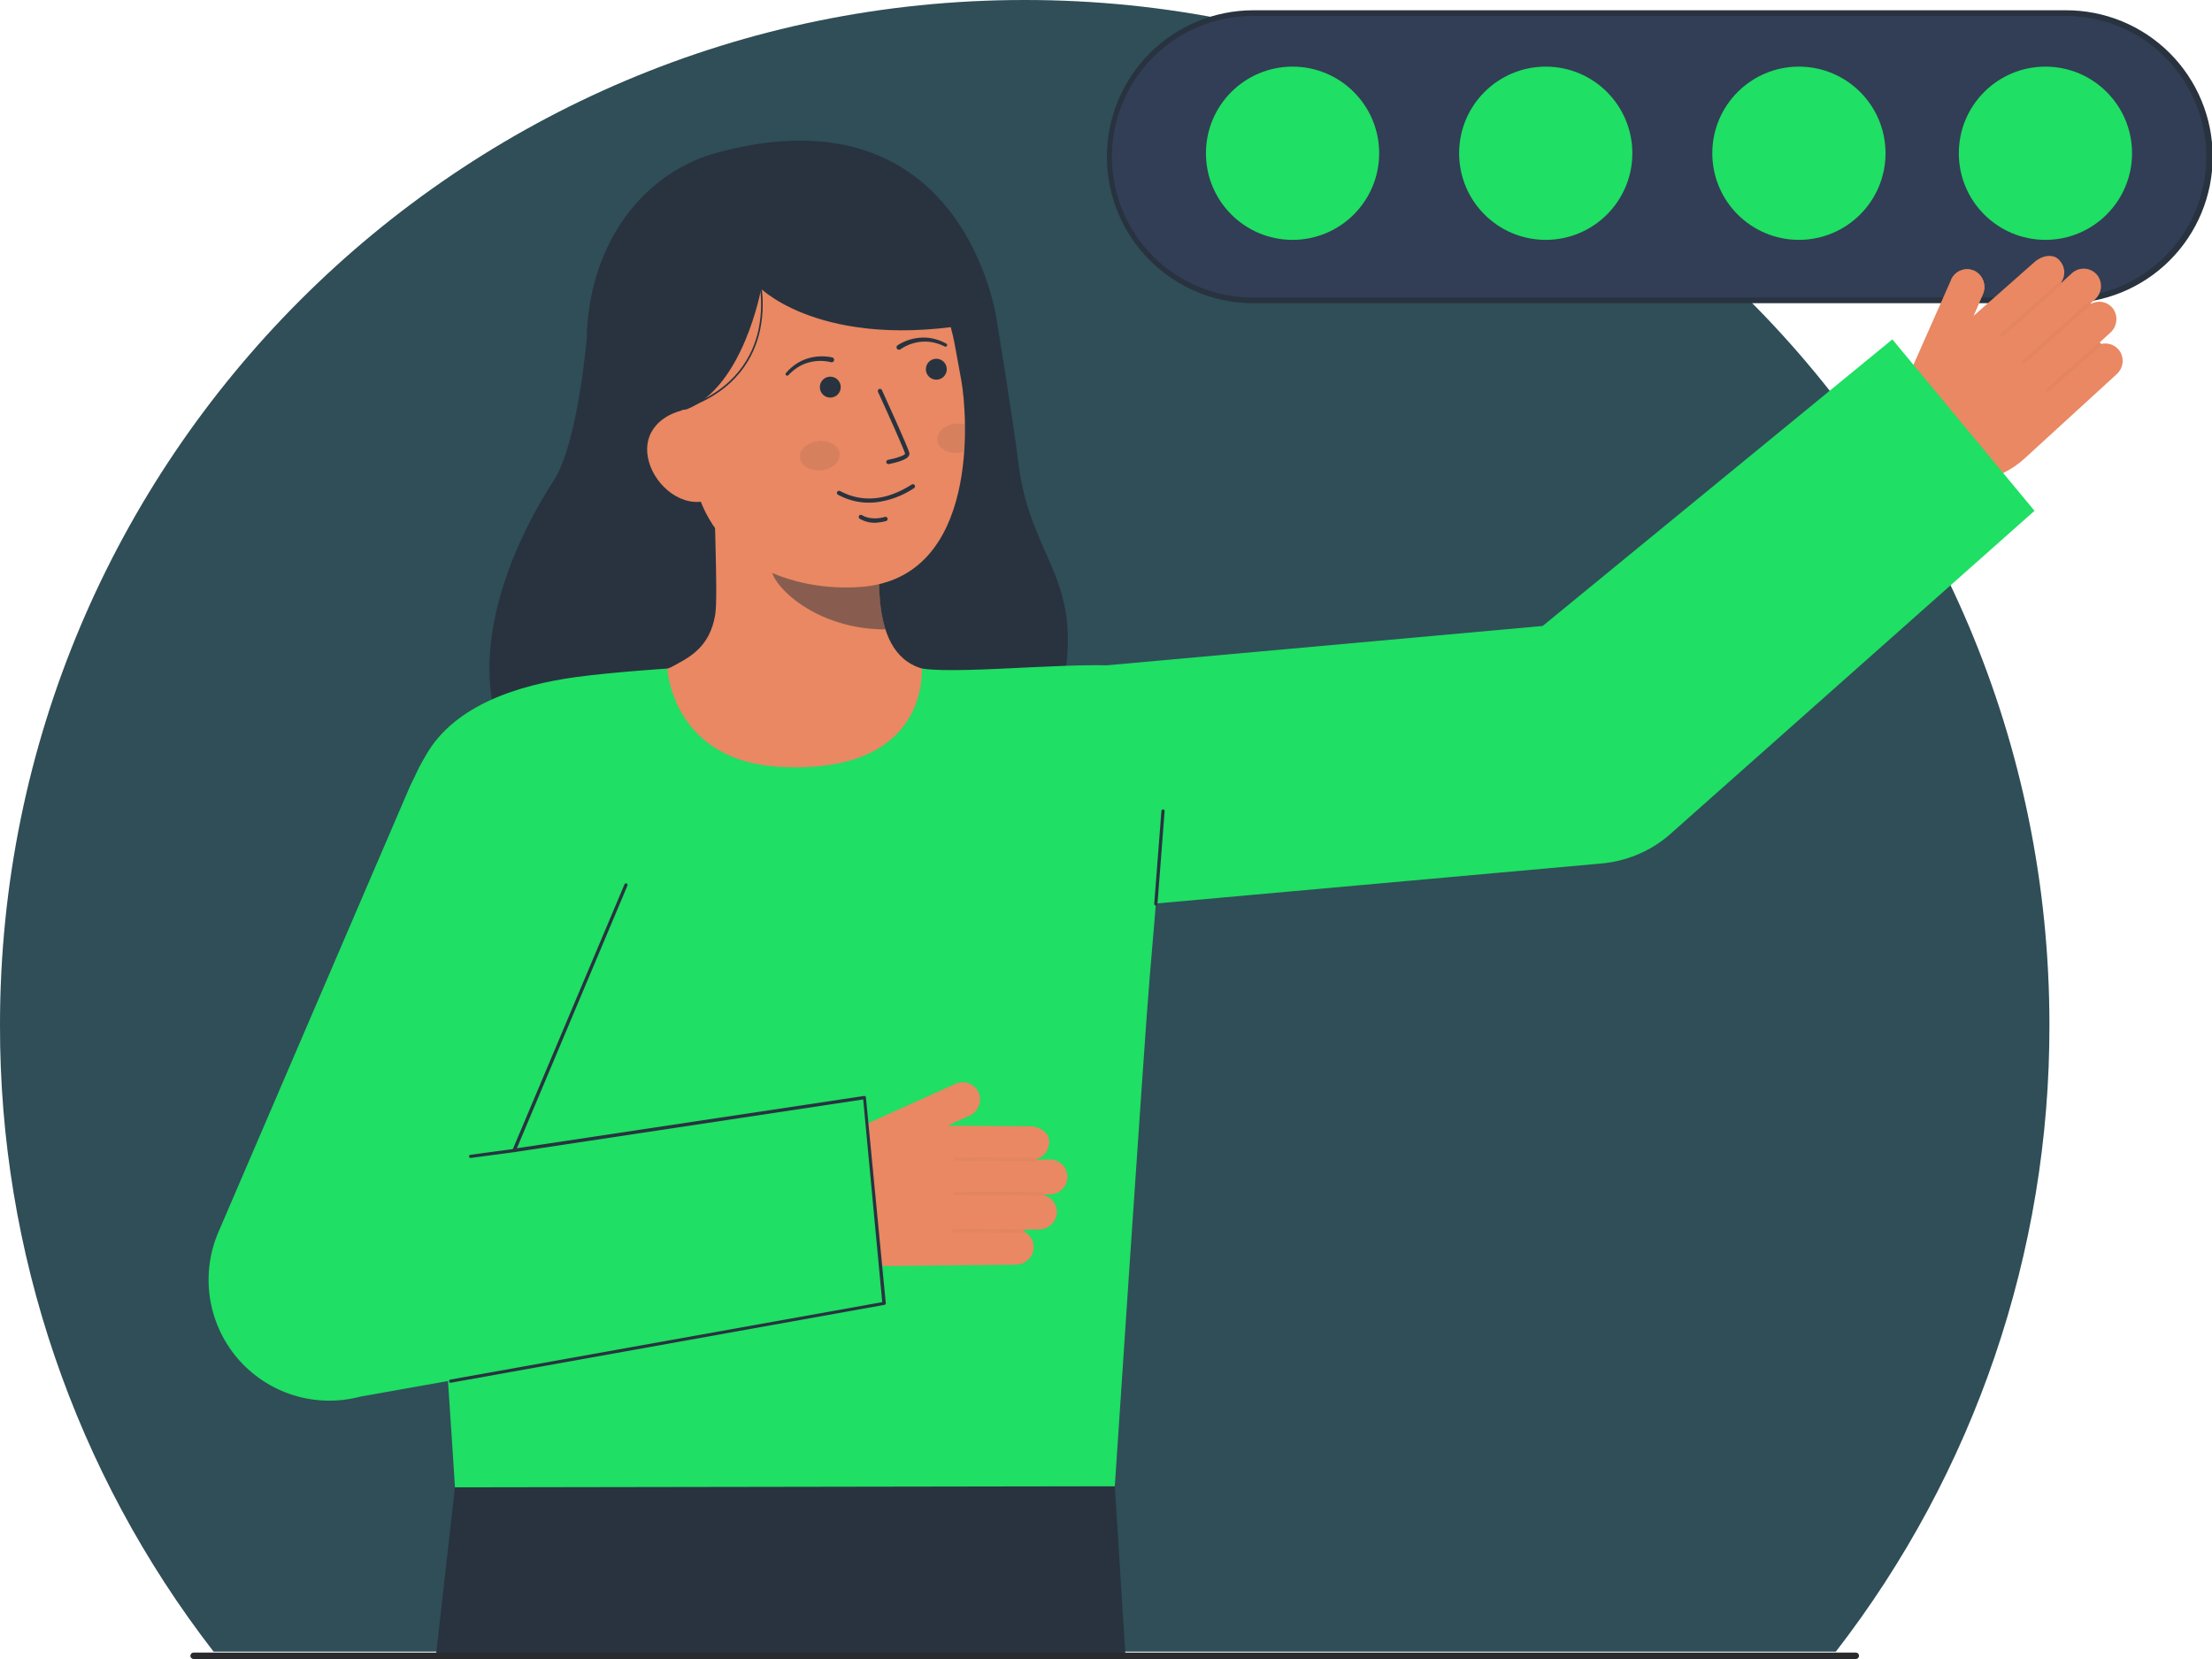 <svg width="332" height="249" viewBox="0 0 332 249" fill="none" xmlns="http://www.w3.org/2000/svg">
<g clip-path="url(#clip0_2_835)">
<path d="M307.598 153.862C307.651 187.898 296.373 220.981 275.542 247.891H32.055C11.225 220.981 -0.053 187.897 -8.70564e-05 153.862C-8.70564e-05 68.884 68.86 0 153.802 0C238.744 0 307.598 68.884 307.598 153.862Z" fill="#313E55"/>
<path opacity="0.1" d="M307.598 153.862C307.651 187.898 296.373 220.981 275.542 247.891H32.055C11.225 220.981 -0.053 187.897 -8.70564e-05 153.862C-8.70564e-05 68.884 68.86 0 153.802 0C238.744 0 307.598 68.884 307.598 153.862Z" fill="#1FDF64"/>
<path d="M310.025 1.968H188.009C176.108 1.968 166.46 11.62 166.46 23.526V23.526C166.46 35.433 176.108 45.085 188.009 45.085H310.025C321.926 45.085 331.574 35.433 331.574 23.526V23.526C331.574 11.62 321.926 1.968 310.025 1.968Z" fill="#313E55"/>
<path d="M310.025 45.51H188.009C182.199 45.483 176.636 43.155 172.537 39.035C168.439 34.915 166.138 29.339 166.138 23.526C166.138 17.713 168.439 12.137 172.537 8.017C176.636 3.898 182.199 1.569 188.009 1.542H310.025C312.92 1.529 315.788 2.087 318.466 3.186C321.144 4.285 323.579 5.902 325.63 7.944C327.682 9.987 329.31 12.415 330.42 15.089C331.531 17.763 332.103 20.63 332.103 23.526C332.103 26.422 331.531 29.289 330.42 31.963C329.31 34.637 327.682 37.065 325.63 39.108C323.579 41.151 321.144 42.768 318.466 43.866C315.788 44.965 312.92 45.524 310.025 45.51ZM188.009 2.393C182.407 2.393 177.034 4.62 173.073 8.583C169.112 12.546 166.886 17.921 166.886 23.525C166.886 29.13 169.112 34.505 173.073 38.468C177.034 42.431 182.407 44.658 188.009 44.658H310.025C315.627 44.658 321 42.431 324.962 38.468C328.923 34.505 331.148 29.13 331.148 23.525C331.148 17.921 328.923 12.546 324.962 8.583C321 4.62 315.627 2.393 310.025 2.393H188.009Z" fill="#28333F"/>
<path d="M88.048 50.938C88.048 50.938 86.735 66.496 83.132 72.085C72.759 88.175 69.514 106.425 79.443 116.166C89.372 125.906 153.779 127.18 159.049 105.274C163.485 86.832 154.704 84.684 152.83 69.372C151.982 62.444 149.569 47.905 149.569 47.905" fill="#28333F"/>
<path d="M143.006 101.522C142.894 101.508 141.66 121.992 117.874 120.206C101.406 118.972 95.535 101.492 95.156 101.492C96.931 101.114 99.921 100.566 100.709 100.145C103.303 98.751 106.51 97.3 107.346 92.263C107.83 89.361 107.011 74.505 107.263 71.566L132.54 77.21C132.187 83.414 129.715 97.798 138.379 100.344C139.822 100.768 141.375 101.154 143.006 101.522Z" fill="#E98862"/>
<path opacity="0.5" d="M132.896 94.468C132.5 93.192 132.245 91.876 132.136 90.543C131.858 87.504 131.913 84.442 132.301 81.415C127.164 80.721 122.324 78.599 118.332 75.291C117.863 77.026 115.281 84.603 115.996 86.251C117.346 89.365 123.693 94.468 132.896 94.468Z" fill="#28333F"/>
<path d="M129.296 88.084C119.315 88.872 106.493 84.655 104.058 71.333L101.86 59.312C99.425 45.99 104.444 33.91 116.983 31.616C129.521 29.322 140.867 38.407 143.303 51.729L144.275 57.052C145.21 62.163 147.105 86.678 129.296 88.084Z" fill="#E98862"/>
<path d="M133.371 69.658L133.395 69.654C133.903 69.557 134.405 69.433 134.9 69.281C135.638 69.048 136.604 68.662 136.483 67.996C136.344 67.237 132.768 59.427 132.362 58.539C132.324 58.464 132.259 58.407 132.18 58.379C132.102 58.351 132.015 58.355 131.939 58.39C131.864 58.425 131.804 58.488 131.774 58.566C131.743 58.643 131.744 58.73 131.777 58.807C133.302 62.133 135.757 67.601 135.85 68.112C135.766 68.348 134.541 68.789 133.28 69.021C133.199 69.037 133.127 69.083 133.079 69.15C133.031 69.218 133.011 69.301 133.022 69.383C133.034 69.465 133.077 69.539 133.142 69.59C133.206 69.641 133.289 69.665 133.371 69.658Z" fill="#28333F"/>
<path d="M131.481 75.392C133.526 75.139 135.482 74.409 137.193 73.26C137.264 73.214 137.315 73.142 137.333 73.058C137.351 72.975 137.335 72.888 137.289 72.816C137.243 72.744 137.171 72.694 137.087 72.676C137.004 72.658 136.917 72.673 136.845 72.719C133.144 75.1 129.478 75.466 126.244 73.778C126.179 73.742 126.111 73.71 126.042 73.682C125.962 73.652 125.874 73.656 125.797 73.692C125.719 73.728 125.659 73.793 125.63 73.873C125.6 73.953 125.604 74.041 125.64 74.119C125.675 74.196 125.741 74.256 125.821 74.286C125.846 74.296 125.888 74.319 125.947 74.35C127.647 75.24 129.574 75.603 131.481 75.392Z" fill="#28333F"/>
<path d="M91.816 63.435L103.055 61.445C111.578 58.056 114.24 43.346 114.24 43.346C114.24 43.346 124.506 53.479 149.569 47.906C149.569 47.906 144.765 12.957 107.728 22.883C95.785 26.083 87.155 38.05 88.122 54.122C88.8 65.383 91.816 63.435 91.816 63.435Z" fill="#28333F"/>
<path d="M105.578 75.249C101.768 75.947 97.933 72.434 97.236 68.622C96.539 64.81 99.244 62.142 103.055 61.445L105.485 63.64L108.854 74.65L105.578 75.249Z" fill="#E98862"/>
<path d="M135.163 52.412C136.124 51.757 137.242 51.368 138.402 51.285C138.985 51.24 139.571 51.283 140.142 51.412C140.717 51.54 141.274 51.74 141.8 52.007L141.816 52.015C141.874 52.041 141.94 52.044 142 52.022C142.061 52 142.11 51.956 142.138 51.899C142.166 51.842 142.171 51.776 142.151 51.715C142.132 51.654 142.089 51.603 142.033 51.573C141.477 51.266 140.884 51.031 140.269 50.873C139.649 50.71 139.009 50.642 138.369 50.67C137.073 50.719 135.813 51.115 134.722 51.817C134.682 51.843 134.647 51.878 134.619 51.918C134.592 51.958 134.573 52.003 134.563 52.051C134.553 52.098 134.553 52.147 134.562 52.195C134.571 52.242 134.589 52.288 134.616 52.328C134.642 52.369 134.677 52.404 134.717 52.431C134.757 52.459 134.802 52.478 134.85 52.488C134.897 52.498 134.946 52.498 134.994 52.489C135.041 52.48 135.087 52.462 135.127 52.435L135.136 52.429L135.163 52.412Z" fill="#28333F"/>
<path d="M124.907 53.645C123.639 53.369 122.32 53.439 121.088 53.847C120.479 54.045 119.903 54.333 119.379 54.701C118.858 55.065 118.385 55.493 117.971 55.975C117.949 55.999 117.931 56.026 117.92 56.056C117.908 56.087 117.903 56.119 117.904 56.151C117.905 56.217 117.933 56.278 117.98 56.323C118.028 56.368 118.091 56.392 118.156 56.391C118.222 56.389 118.284 56.361 118.328 56.314L118.342 56.3C118.74 55.866 119.192 55.484 119.687 55.163C120.176 54.842 120.71 54.596 121.273 54.435C122.39 54.106 123.574 54.079 124.705 54.356L124.733 54.363C124.827 54.388 124.928 54.374 125.013 54.325C125.097 54.275 125.159 54.194 125.183 54.099C125.208 54.004 125.194 53.904 125.145 53.819C125.095 53.734 125.014 53.673 124.919 53.648L124.907 53.645Z" fill="#28333F"/>
<path d="M131.897 78.415C132.267 78.376 132.633 78.304 132.992 78.202C133.074 78.179 133.143 78.124 133.185 78.05C133.227 77.975 133.237 77.888 133.214 77.805C133.191 77.723 133.137 77.654 133.062 77.612C132.988 77.57 132.9 77.56 132.818 77.583C130.662 78.189 129.442 77.361 129.391 77.325C129.322 77.275 129.235 77.256 129.151 77.27C129.067 77.284 128.992 77.331 128.943 77.401C128.893 77.47 128.874 77.556 128.888 77.641C128.902 77.725 128.949 77.8 129.019 77.849C129.884 78.365 130.901 78.565 131.897 78.415Z" fill="#28333F"/>
<path d="M103.065 61.261C110.644 58.592 113.235 53.434 114.073 49.576C114.616 47.003 114.616 44.345 114.073 41.773L113.839 41.833C114.374 44.372 114.372 46.995 113.834 49.533C113.007 53.328 110.451 58.402 102.984 61.034L103.065 61.261Z" fill="#28333F"/>
<path opacity="0.1" d="M123.271 70.574C124.914 70.408 126.148 69.295 126.025 68.089C125.903 66.883 124.472 66.041 122.829 66.208C121.186 66.374 119.953 67.487 120.075 68.693C120.197 69.899 121.628 70.741 123.271 70.574Z" fill="#28333F"/>
<path opacity="0.1" d="M140.683 66.072C140.808 67.276 142.239 68.118 143.882 67.953C144.166 67.924 144.447 67.866 144.719 67.779C144.82 66.348 144.849 64.97 144.83 63.693C144.377 63.571 143.904 63.535 143.438 63.587C141.794 63.751 140.562 64.863 140.683 66.072Z" fill="#28333F"/>
<path d="M68.285 223.231L65.431 248.516H168.918L167.322 223.072L68.285 223.231Z" fill="#28333F"/>
<path d="M117.328 115.115C100.849 114.339 100.155 100.345 100.155 100.345C100.155 100.345 91.99 100.874 86.562 101.608C77.676 102.811 68.256 105.864 63.98 113.255C60.907 118.57 60.167 119.532 62.963 149.523C64.987 171.238 68.285 223.232 68.285 223.232L167.322 223.073C167.322 223.073 171.73 156.396 172.561 146.62C174.148 127.959 176.653 101.657 171.336 100.344C165.141 98.815 144.921 101.33 138.381 100.344C138.271 100.33 139.769 116.174 117.328 115.115Z" fill="#1FDF64"/>
<path d="M292.852 41.971C292.996 41.646 293.205 41.353 293.466 41.111C293.727 40.869 294.034 40.683 294.37 40.564C294.705 40.444 295.061 40.395 295.416 40.418C295.771 40.441 296.118 40.536 296.435 40.698C297.038 41.031 297.492 41.582 297.705 42.238C297.918 42.893 297.874 43.605 297.582 44.23L296.148 47.466L305.356 39.331C306.364 38.409 308.19 37.922 309.15 39.122C309.549 39.559 309.788 40.119 309.828 40.709C309.868 41.3 309.706 41.887 309.37 42.374C309.382 42.382 309.393 42.391 309.403 42.401C309.409 42.41 309.414 42.418 309.418 42.427L310.973 41.005C311.259 40.744 311.6 40.549 311.97 40.435C312.341 40.321 312.732 40.291 313.116 40.346C313.5 40.401 313.866 40.541 314.189 40.756C314.512 40.97 314.784 41.253 314.985 41.585C315.293 42.122 315.407 42.749 315.307 43.359C315.207 43.97 314.898 44.528 314.435 44.937L313.773 45.542C313.782 45.57 313.786 45.6 313.784 45.629C314.321 45.326 314.946 45.222 315.551 45.336C316.156 45.449 316.702 45.771 317.093 46.247C317.511 46.795 317.706 47.481 317.638 48.167C317.57 48.854 317.244 49.488 316.726 49.943L315.101 51.431C315.139 51.426 315.178 51.43 315.214 51.443C315.25 51.456 315.282 51.478 315.308 51.506C315.338 51.541 315.357 51.584 315.362 51.629C315.905 51.495 316.476 51.538 316.993 51.752C317.509 51.966 317.944 52.34 318.233 52.819C318.541 53.355 318.655 53.982 318.555 54.593C318.455 55.204 318.147 55.761 317.683 56.17L303.823 68.854C301.884 70.628 299.46 71.783 296.86 72.169C294.261 72.556 291.606 72.157 289.234 71.024L281.6 67.376L292.852 41.971Z" fill="#E98862"/>
<g opacity="0.2">
<path opacity="0.2" d="M300.299 50.472C300.342 50.519 300.401 50.547 300.464 50.55C300.528 50.553 300.59 50.531 300.637 50.489L309.383 42.743C309.407 42.721 309.426 42.696 309.44 42.667C309.454 42.639 309.462 42.608 309.464 42.576C309.466 42.544 309.462 42.513 309.451 42.483C309.441 42.453 309.425 42.425 309.404 42.401C309.383 42.377 309.357 42.358 309.329 42.344C309.3 42.33 309.269 42.322 309.237 42.32C309.206 42.318 309.174 42.322 309.144 42.333C309.114 42.343 309.086 42.359 309.062 42.38L300.314 50.127C300.29 50.148 300.27 50.174 300.257 50.203C300.243 50.231 300.235 50.262 300.233 50.294C300.231 50.325 300.235 50.357 300.246 50.387C300.256 50.417 300.272 50.445 300.293 50.469L300.299 50.472Z" fill="#28333F"/>
</g>
<g opacity="0.2">
<path opacity="0.2" d="M303.608 54.426C303.651 54.472 303.71 54.5 303.773 54.504C303.837 54.507 303.899 54.485 303.946 54.443L313.707 45.797C313.73 45.776 313.75 45.75 313.764 45.722C313.778 45.693 313.786 45.662 313.788 45.63C313.79 45.599 313.785 45.567 313.775 45.537C313.765 45.507 313.748 45.479 313.727 45.456C313.684 45.409 313.624 45.382 313.561 45.378C313.497 45.374 313.435 45.395 313.386 45.435L303.625 54.081C303.601 54.102 303.582 54.127 303.568 54.156C303.554 54.184 303.546 54.215 303.544 54.247C303.542 54.279 303.547 54.31 303.557 54.34C303.568 54.37 303.584 54.398 303.605 54.422L303.608 54.426Z" fill="#28333F"/>
</g>
<g opacity="0.2">
<path opacity="0.2" d="M307.166 58.728C307.209 58.775 307.269 58.803 307.332 58.806C307.395 58.809 307.457 58.787 307.505 58.745L315.291 51.849C315.339 51.806 315.368 51.746 315.372 51.682C315.376 51.618 315.354 51.555 315.312 51.507C315.269 51.459 315.209 51.43 315.145 51.426C315.081 51.422 315.018 51.444 314.97 51.487L307.184 58.383C307.16 58.404 307.141 58.429 307.127 58.458C307.113 58.486 307.105 58.517 307.103 58.549C307.101 58.581 307.105 58.613 307.116 58.643C307.126 58.673 307.142 58.7 307.163 58.724L307.166 58.728Z" fill="#28333F"/>
</g>
<path d="M284.025 50.938L231.539 93.952L158.884 100.509C154.225 100.9 149.897 103.076 146.804 106.584C143.711 110.093 142.093 114.661 142.288 119.334C142.482 124.008 144.474 128.425 147.848 131.664C151.222 134.903 155.716 136.712 160.391 136.714C160.904 136.714 161.419 136.692 161.938 136.648L240.296 129.608C244.007 129.294 247.532 127.843 250.39 125.454L305.358 76.668L284.025 50.938Z" fill="#1FDF64"/>
<path d="M295.665 48.674L297.582 44.23C297.874 43.605 297.918 42.893 297.705 42.238C297.492 41.582 297.038 41.031 296.435 40.698C296.118 40.536 295.771 40.441 295.416 40.418C295.061 40.395 294.705 40.444 294.37 40.564C294.034 40.683 293.727 40.869 293.466 41.111C293.205 41.353 292.996 41.646 292.852 41.971" fill="#E98862"/>
<path d="M158.633 182.023C158.58 182.71 158.269 183.351 157.761 183.817C157.253 184.283 156.587 184.538 155.898 184.53L153.696 184.557C153.727 184.579 153.753 184.607 153.771 184.641C153.789 184.675 153.798 184.712 153.798 184.75C153.799 184.797 153.785 184.842 153.758 184.879C154.252 185.142 154.649 185.555 154.891 186.059C155.133 186.564 155.208 187.132 155.103 187.682C154.974 188.287 154.641 188.83 154.159 189.218C153.677 189.606 153.076 189.817 152.457 189.813L133.679 190.016C131.051 190.047 128.474 189.291 126.279 187.845C124.084 186.4 122.371 184.331 121.36 181.905L118.096 174.092L128.09 171.965L128.329 169.472L143.418 162.663C143.742 162.517 144.093 162.438 144.449 162.431C144.804 162.425 145.158 162.491 145.487 162.626C145.816 162.76 146.115 162.961 146.364 163.215C146.613 163.469 146.808 163.771 146.937 164.102C147.164 164.753 147.136 165.466 146.858 166.097C146.58 166.728 146.073 167.23 145.439 167.501L142.212 168.956L154.496 169.039C155.864 169.023 157.549 169.878 157.464 171.408C157.471 172 157.277 172.578 156.914 173.045C156.55 173.513 156.039 173.843 155.463 173.983C155.463 173.998 155.466 174.008 155.467 174.024L155.46 174.051L157.566 174.029C157.954 174.025 158.339 174.106 158.691 174.269C159.044 174.431 159.357 174.67 159.606 174.968C159.855 175.266 160.035 175.615 160.132 175.991C160.23 176.367 160.243 176.76 160.17 177.142C160.043 177.747 159.711 178.289 159.229 178.677C158.748 179.065 158.148 179.274 157.53 179.27L156.629 179.283C156.617 179.307 156.602 179.329 156.585 179.351C157.186 179.485 157.72 179.826 158.094 180.314C158.469 180.803 158.659 181.408 158.633 182.023Z" fill="#E98862"/>
<g opacity="0.2">
<path opacity="0.2" d="M143.301 173.967C143.302 174.03 143.328 174.09 143.373 174.135C143.419 174.179 143.479 174.204 143.543 174.204L155.224 174.265C155.288 174.265 155.35 174.24 155.395 174.194C155.44 174.149 155.466 174.087 155.466 174.023C155.466 173.959 155.44 173.898 155.395 173.852C155.35 173.807 155.288 173.781 155.224 173.781L143.543 173.721C143.479 173.721 143.417 173.746 143.372 173.791C143.326 173.837 143.301 173.898 143.301 173.962V173.967Z" fill="#28333F"/>
</g>
<g opacity="0.2">
<path opacity="0.2" d="M143.132 179.12C143.133 179.184 143.159 179.244 143.204 179.288C143.249 179.333 143.31 179.358 143.374 179.358L156.41 179.426C156.474 179.426 156.535 179.4 156.581 179.355C156.626 179.31 156.652 179.248 156.652 179.184C156.649 179.121 156.623 179.06 156.578 179.015C156.534 178.97 156.473 178.944 156.41 178.942L143.374 178.874C143.309 178.874 143.248 178.9 143.203 178.945C143.157 178.991 143.132 179.052 143.132 179.116V179.12Z" fill="#28333F"/>
</g>
<g opacity="0.2">
<path opacity="0.2" d="M142.917 184.701C142.918 184.764 142.944 184.824 142.989 184.869C143.034 184.913 143.095 184.938 143.158 184.938L153.557 184.992C153.621 184.992 153.683 184.967 153.728 184.921C153.773 184.876 153.799 184.815 153.799 184.75C153.799 184.686 153.773 184.625 153.728 184.579C153.683 184.534 153.621 184.509 153.557 184.509L143.158 184.454C143.094 184.454 143.033 184.48 142.988 184.525C142.942 184.571 142.917 184.632 142.917 184.696V184.701Z" fill="#28333F"/>
</g>
<path d="M132.709 195.608L54.082 209.62C50.779 210.497 47.295 210.422 44.032 209.404C40.77 208.385 37.862 206.465 35.643 203.864C33.425 201.263 31.987 198.087 31.495 194.704C31.003 191.32 31.477 187.866 32.862 184.741L61.496 118.104C65.557 108.949 75.592 104.82 84.741 108.882C89.136 110.832 92.576 114.448 94.304 118.936C96.033 123.424 95.909 128.414 93.96 132.811L77.145 172.688L129.729 165.698L132.709 195.608Z" fill="#1FDF64"/>
<path d="M67.632 207.539C67.655 207.539 67.677 207.536 67.699 207.53L132.775 195.841C132.836 195.823 132.887 195.783 132.918 195.728C132.949 195.673 132.958 195.609 132.942 195.548L129.963 164.67C129.947 164.608 129.908 164.556 129.854 164.523C129.799 164.49 129.735 164.48 129.673 164.495L77.58 172.339L94.174 132.915C94.198 132.858 94.2 132.794 94.177 132.736C94.156 132.678 94.112 132.63 94.056 132.603C94 132.577 93.936 132.572 93.877 132.591C93.818 132.61 93.769 132.651 93.739 132.706L76.927 172.583C76.908 172.624 76.901 172.67 76.906 172.715C76.912 172.76 76.93 172.802 76.958 172.838C76.986 172.873 77.024 172.9 77.067 172.914C77.11 172.929 77.156 172.932 77.2 172.922L129.555 165.017L132.415 195.439L67.565 207.066C67.509 207.082 67.46 207.118 67.428 207.167C67.397 207.216 67.384 207.275 67.392 207.333C67.4 207.391 67.429 207.444 67.473 207.482C67.517 207.52 67.574 207.541 67.632 207.541V207.539Z" fill="#28333F"/>
<path d="M70.637 173.8C70.655 173.8 70.672 173.798 70.689 173.794L77.197 172.924C77.228 172.917 77.258 172.905 77.284 172.886C77.311 172.868 77.333 172.845 77.351 172.819C77.368 172.792 77.38 172.762 77.386 172.73C77.391 172.699 77.391 172.667 77.384 172.635C77.377 172.604 77.364 172.575 77.346 172.548C77.328 172.522 77.305 172.5 77.278 172.483C77.251 172.466 77.221 172.454 77.189 172.449C77.157 172.443 77.125 172.444 77.094 172.451L70.586 173.322C70.528 173.335 70.476 173.368 70.442 173.417C70.407 173.465 70.392 173.525 70.398 173.584C70.404 173.643 70.432 173.697 70.477 173.737C70.521 173.777 70.578 173.799 70.637 173.799V173.8Z" fill="#28333F"/>
<path d="M173.482 135.913C173.543 135.913 173.602 135.89 173.646 135.849C173.691 135.807 173.719 135.751 173.723 135.69L174.8 121.744C174.805 121.68 174.785 121.617 174.743 121.568C174.701 121.519 174.641 121.489 174.577 121.484C174.513 121.479 174.45 121.5 174.401 121.541C174.352 121.583 174.322 121.643 174.317 121.707L173.24 135.653C173.235 135.717 173.256 135.78 173.298 135.828C173.339 135.877 173.399 135.907 173.462 135.912C173.469 135.913 173.475 135.913 173.482 135.913Z" fill="#28333F"/>
<path d="M140.533 56.986C141.4 56.986 142.103 56.283 142.103 55.416C142.103 54.548 141.4 53.845 140.533 53.845C139.666 53.845 138.963 54.548 138.963 55.416C138.963 56.283 139.666 56.986 140.533 56.986Z" fill="#28333F"/>
<path d="M124.619 59.676C125.487 59.676 126.189 58.973 126.189 58.105C126.189 57.238 125.487 56.535 124.619 56.535C123.752 56.535 123.049 57.238 123.049 58.105C123.049 58.973 123.752 59.676 124.619 59.676Z" fill="#28333F"/>
<path d="M29.06 249H278.538C278.666 249 278.789 248.949 278.88 248.858C278.97 248.768 279.021 248.645 279.021 248.516C279.021 248.388 278.97 248.265 278.88 248.174C278.789 248.084 278.666 248.033 278.538 248.033H29.06C28.932 248.033 28.809 248.084 28.718 248.174C28.627 248.265 28.576 248.388 28.576 248.516C28.576 248.645 28.627 248.768 28.718 248.858C28.809 248.949 28.932 249 29.06 249Z" fill="#292A2E"/>
<circle cx="194" cy="23" r="13" fill="#1FDF64"/>
<circle cx="232" cy="23" r="13" fill="#1FDF64"/>
<circle cx="270" cy="23" r="13" fill="#1FDF64"/>
<circle cx="307" cy="23" r="13" fill="#1FDF64"/>
</g>
<defs>
<clipPath id="clip0_2_835">
<rect width="332" height="249" fill="white"/>
</clipPath>
</defs>
</svg>
